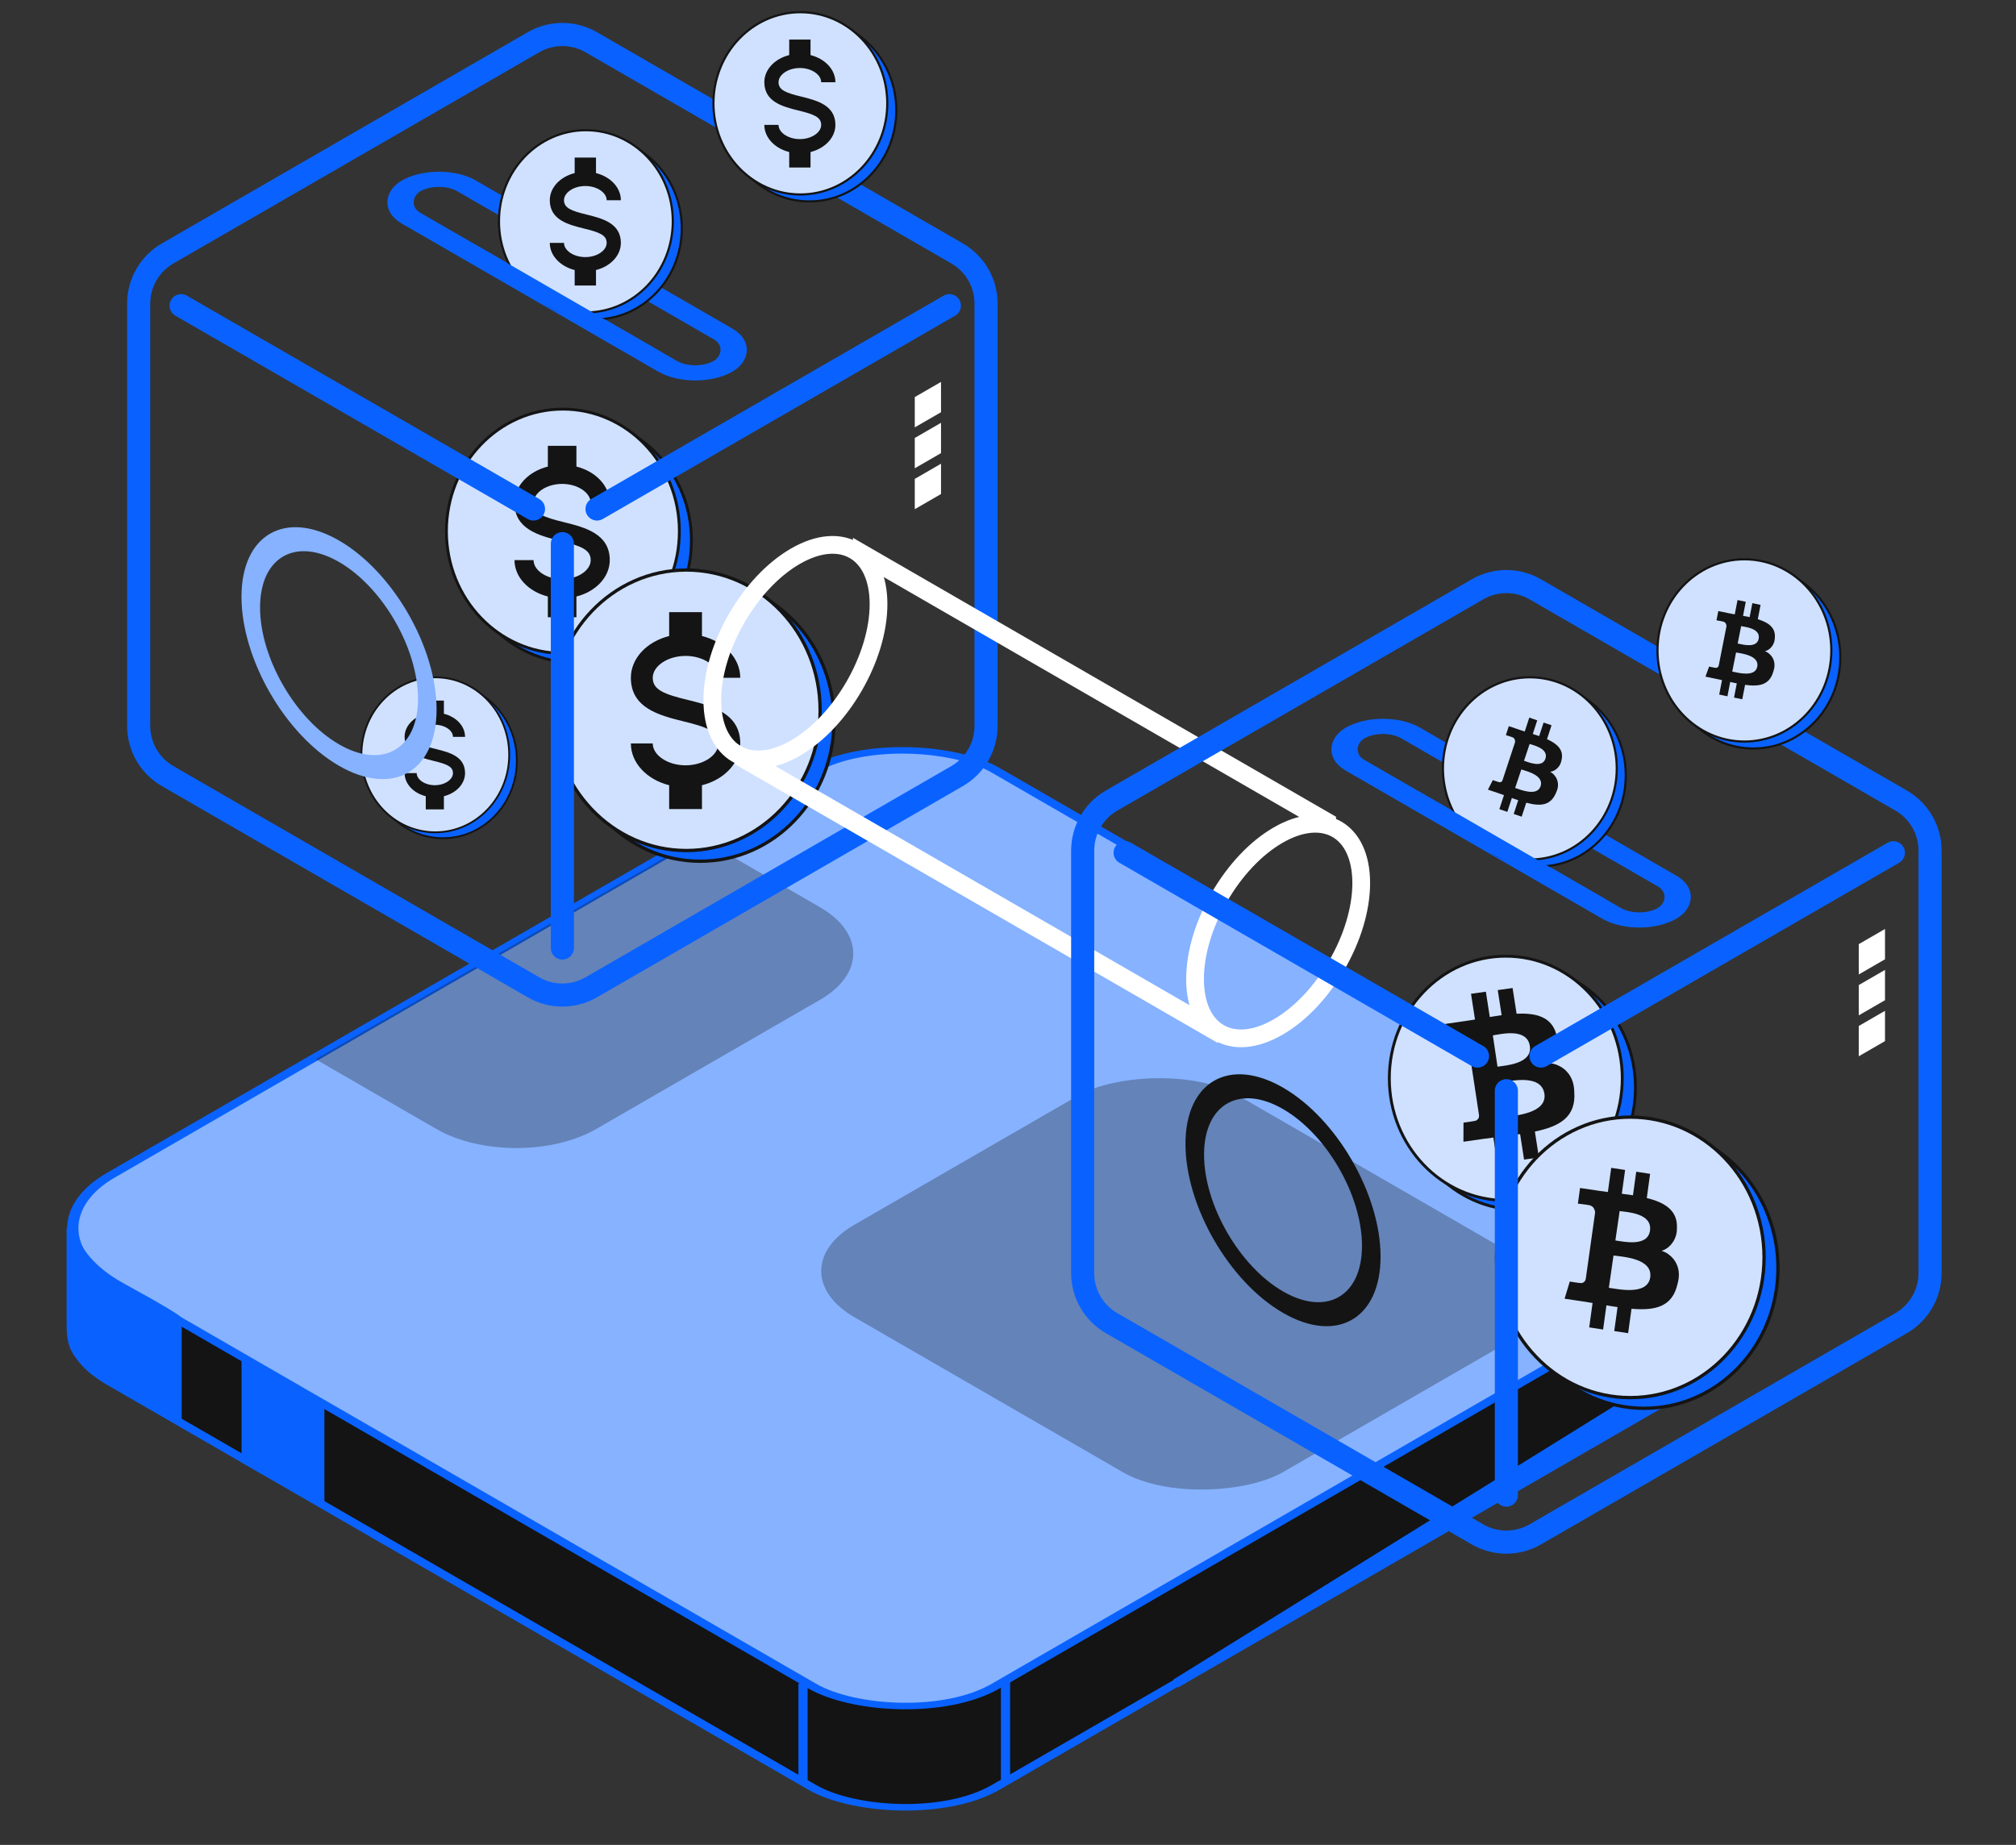 <svg width="165" height="151" viewBox="0 0 165 151" fill="none" xmlns="http://www.w3.org/2000/svg">
<rect x="0" y="0" width="165" height="151" fill="#333333" stroke="none"/>
<rect x="0.652" width="83.626" height="83.626" rx="8.664" transform="matrix(0.866 -0.5 0.866 0.5 0.998 109.137)" fill="#141414" stroke="#0962FF" stroke-width="0.753"/>
<rect x="0.652" width="83.626" height="83.626" rx="8.664" transform="matrix(0.866 -0.5 0.866 0.5 0.998 100.85)" fill="#86B2FF" stroke="#0962FF" stroke-width="0.753"/>
<rect opacity="0.3" width="40.5" height="36.275" rx="7.565" transform="matrix(-0.866 -0.5 -0.866 0.5 129.863 106.138)" fill="#141414"/>
<path opacity="0.3" d="M67.121 81.826C70.739 79.737 70.739 76.35 67.121 74.261L57.236 68.554L25.821 86.691L35.706 92.398C39.324 94.487 45.19 94.487 48.808 92.398L67.121 81.826Z" fill="#141414"/>
<path d="M5.828 108.421V100.493C5.828 101.372 6.657 103.582 9.972 105.39C13.287 107.198 14.367 107.901 14.492 108.027V116.164L7.712 112.171C7.358 111.906 6.719 111.305 6.266 110.553C5.885 109.919 5.828 109.16 5.828 108.421Z" fill="#0962FF" stroke="#0962FF" stroke-width="0.753"/>
<path d="M141.963 100.493V109.157" stroke="#0962FF" stroke-width="0.753"/>
<path d="M65.723 137.786V145.696" stroke="#0962FF" stroke-width="0.753"/>
<path d="M82.297 137.409V145.696" stroke="#0962FF" stroke-width="0.753"/>
<path d="M136.917 109.194V106.143C136.917 106.143 138.903 105.193 139.931 104.26C140.787 103.482 141.695 101.829 142.043 101.16C142.08 101.089 142.191 101.116 142.191 101.196V107.846C142.191 108.961 142.072 110.124 141.437 111.04C140.628 112.21 139.312 112.904 138.08 113.616L96.234 137.786L134.067 114.315C135.839 113.216 136.917 111.279 136.917 109.194Z" fill="#0962FF" stroke="#0962FF" stroke-width="0.753"/>
<path d="M20.145 119.478V111.568L26.172 115.335V122.869L20.145 119.478Z" fill="#0962FF" stroke="#0962FF" stroke-width="0.753"/>
<path d="M36.253 68.605C32.911 68.605 30.203 65.765 30.203 62.261C30.203 58.758 32.911 55.919 36.253 55.919C39.594 55.919 42.303 58.758 42.303 62.261C42.303 65.765 39.594 68.605 36.253 68.605Z" fill="#0962FF" stroke="#141414" stroke-width="0.149" stroke-miterlimit="10"/>
<path d="M35.626 68.121C32.285 68.121 29.576 65.281 29.576 61.778C29.576 58.275 32.285 55.435 35.626 55.435C38.967 55.435 41.676 58.275 41.676 61.778C41.676 65.281 38.967 68.121 35.626 68.121Z" fill="#D0E1FF" stroke="#141414" stroke-width="0.149" stroke-miterlimit="10"/>
<path d="M33.115 63.278H34.105C34.105 63.812 34.783 64.267 35.589 64.267C36.395 64.267 37.073 63.812 37.073 63.278C37.073 62.733 36.559 62.535 35.47 62.273C34.421 62.011 33.115 61.684 33.115 60.309C33.115 59.423 33.843 58.671 34.847 58.419V57.34H36.331V58.419C37.336 58.671 38.063 59.423 38.063 60.309H37.073C37.073 59.775 36.395 59.319 35.589 59.319C34.783 59.319 34.105 59.775 34.105 60.309C34.105 60.853 34.619 61.051 35.708 61.313C36.757 61.576 38.063 61.902 38.063 63.278C38.063 64.163 37.336 64.915 36.331 65.168V66.246H34.847V65.168C33.843 64.915 33.115 64.163 33.115 63.278Z" fill="#141414"/>
<path d="M47.056 54.237C41.791 54.237 37.523 49.763 37.523 44.242C37.523 38.722 41.791 34.248 47.056 34.248C52.322 34.248 56.59 38.722 56.59 44.242C56.59 49.763 52.322 54.237 47.056 54.237Z" fill="#0962FF" stroke="#141414" stroke-width="0.235" stroke-miterlimit="10"/>
<path d="M46.07 53.475C40.805 53.475 36.537 49 36.537 43.48C36.537 37.96 40.805 33.485 46.07 33.485C51.335 33.485 55.603 37.96 55.603 43.48C55.603 49 51.335 53.475 46.07 53.475Z" fill="#D0E1FF" stroke="#141414" stroke-width="0.235" stroke-miterlimit="10"/>
<path d="M42.109 45.843H43.669C43.669 46.685 44.737 47.403 46.008 47.403C47.278 47.403 48.346 46.685 48.346 45.843C48.346 44.986 47.536 44.674 45.82 44.261C44.168 43.848 42.109 43.333 42.109 41.166C42.109 39.77 43.255 38.585 44.838 38.188V36.488H47.177V38.188C48.76 38.585 49.906 39.77 49.906 41.166H48.346C48.346 40.324 47.278 39.606 46.008 39.606C44.737 39.606 43.669 40.324 43.669 41.166C43.669 42.023 44.479 42.335 46.195 42.748C47.847 43.162 49.906 43.676 49.906 45.843C49.906 47.239 48.76 48.424 47.177 48.822V50.521H44.838V48.822C43.255 48.424 42.109 47.239 42.109 45.843Z" fill="#141414"/>
<path d="M57.309 70.489C51.262 70.489 46.36 65.349 46.36 59.01C46.36 52.67 51.262 47.531 57.309 47.531C63.356 47.531 68.258 52.67 68.258 59.01C68.258 65.349 63.356 70.489 57.309 70.489Z" fill="#0962FF" stroke="#141414" stroke-width="0.27" stroke-miterlimit="10"/>
<path d="M56.174 69.613C50.127 69.613 45.225 64.474 45.225 58.134C45.225 51.794 50.127 46.655 56.174 46.655C62.221 46.655 67.123 51.794 67.123 58.134C67.123 64.474 62.221 69.613 56.174 69.613Z" fill="#D0E1FF" stroke="#141414" stroke-width="0.27" stroke-miterlimit="10"/>
<path d="M51.633 60.848H53.424C53.424 61.815 54.65 62.639 56.11 62.639C57.569 62.639 58.796 61.815 58.796 60.848C58.796 59.863 57.865 59.505 55.895 59.031C53.997 58.556 51.633 57.965 51.633 55.476C51.633 53.873 52.949 52.512 54.767 52.056V50.103H57.453V52.056C59.27 52.512 60.587 53.873 60.587 55.476H58.796C58.796 54.509 57.569 53.685 56.11 53.685C54.65 53.685 53.424 54.509 53.424 55.476C53.424 56.461 54.355 56.819 56.325 57.294C58.223 57.768 60.587 58.359 60.587 60.848C60.587 62.451 59.27 63.812 57.453 64.269V66.221H54.767V64.269C52.949 63.812 51.633 62.451 51.633 60.848Z" fill="#141414"/>
<path d="M43.663 3.457C45.126 2.612 46.928 2.612 48.391 3.457L78.339 20.747C79.802 21.592 80.703 23.153 80.703 24.842V59.423C80.703 61.112 79.802 62.673 78.339 63.518L48.391 80.808C46.928 81.653 45.126 81.653 43.663 80.808L13.715 63.518C12.252 62.673 11.351 61.112 11.351 59.423V24.842C11.351 23.153 12.252 21.592 13.715 20.747L43.663 3.457Z" stroke="#0962FF" stroke-width="1.891"/>
<path d="M14.823 25.018L43.663 41.66" stroke="#0962FF" stroke-width="1.891" stroke-linecap="round"/>
<path d="M77.702 25.018L48.863 41.66" stroke="#0962FF" stroke-width="1.891" stroke-linecap="round"/>
<path d="M46.027 44.497L46.027 77.592" stroke="#0962FF" stroke-width="1.891" stroke-linecap="round"/>
<rect x="-5.23316e-08" y="0.878" width="29.505" height="5.268" rx="2.634" transform="matrix(0.866 0.5 -0.866 0.5 36.68 13.465)" stroke="#0962FF" stroke-width="1.756"/>
<circle cx="9.219" cy="9.219" r="8.341" transform="matrix(0.866 0.5 -2.20305e-08 1 19.764 39.631)" stroke="#86B2FF" stroke-width="1.756"/>
<rect width="2.48" height="2.48" transform="matrix(-0.866 0.5 2.20305e-08 1 77.018 31.259)" fill="white"/>
<rect width="2.48" height="2.48" transform="matrix(-0.866 0.5 2.20305e-08 1 77.018 34.607)" fill="white"/>
<rect width="2.48" height="2.48" transform="matrix(-0.866 0.5 2.20305e-08 1 77.018 37.955)" fill="white"/>
<path d="M66.244 16.485C62.315 16.485 59.131 13.146 59.131 9.027C59.131 4.908 62.315 1.569 66.244 1.569C70.173 1.569 73.357 4.908 73.357 9.027C73.357 13.146 70.173 16.485 66.244 16.485Z" fill="#0962FF" stroke="#141414" stroke-width="0.176" stroke-miterlimit="10"/>
<path d="M65.506 15.916C61.577 15.916 58.392 12.577 58.392 8.458C58.392 4.339 61.577 1 65.506 1C69.434 1 72.619 4.339 72.619 8.458C72.619 12.577 69.434 15.916 65.506 15.916Z" fill="#D0E1FF" stroke="#141414" stroke-width="0.176" stroke-miterlimit="10"/>
<path d="M62.557 10.221H63.72C63.72 10.85 64.517 11.385 65.465 11.385C66.413 11.385 67.21 10.85 67.21 10.221C67.21 9.581 66.605 9.349 65.326 9.04C64.092 8.732 62.557 8.348 62.557 6.731C62.557 5.69 63.412 4.805 64.593 4.509V3.24H66.338V4.509C67.519 4.805 68.374 5.69 68.374 6.731H67.21C67.21 6.103 66.413 5.567 65.465 5.567C64.517 5.567 63.72 6.103 63.72 6.731C63.72 7.371 64.325 7.603 65.605 7.912C66.838 8.22 68.374 8.604 68.374 10.221C68.374 11.262 67.519 12.147 66.338 12.443V13.712H64.593V12.443C63.412 12.147 62.557 11.262 62.557 10.221Z" fill="#141414"/>
<path d="M48.687 26.142C44.759 26.142 41.574 22.803 41.574 18.684C41.574 14.566 44.759 11.227 48.687 11.227C52.616 11.227 55.801 14.566 55.801 18.684C55.801 22.803 52.616 26.142 48.687 26.142Z" fill="#0962FF" stroke="#141414" stroke-width="0.176" stroke-miterlimit="10"/>
<path d="M47.951 25.573C44.022 25.573 40.838 22.234 40.838 18.116C40.838 13.997 44.022 10.658 47.951 10.658C51.88 10.658 55.065 13.997 55.065 18.116C55.065 22.234 51.88 25.573 47.951 25.573Z" fill="#D0E1FF" stroke="#141414" stroke-width="0.176" stroke-miterlimit="10"/>
<path d="M44.998 19.879H46.161C46.161 20.507 46.958 21.043 47.907 21.043C48.855 21.043 49.652 20.507 49.652 19.879C49.652 19.239 49.047 19.006 47.767 18.698C46.534 18.39 44.998 18.006 44.998 16.389C44.998 15.347 45.853 14.463 47.034 14.166V12.898H48.779V14.166C49.96 14.463 50.815 15.347 50.815 16.389H49.652C49.652 15.76 48.855 15.225 47.907 15.225C46.958 15.225 46.161 15.76 46.161 16.389C46.161 17.029 46.767 17.261 48.046 17.57C49.279 17.878 50.815 18.262 50.815 19.879C50.815 20.92 49.96 21.805 48.779 22.101V23.369H47.034V22.101C45.853 21.805 44.998 20.92 44.998 19.879Z" fill="#141414"/>
<line x1="38.465" y1="20.585" x2="53.672" y2="29.365" stroke="#0962FF" stroke-width="1.405"/>
<path d="M71.903 49.451C71.903 53.788 68.858 59.062 65.102 61.231C61.346 63.4 58.301 61.642 58.301 57.304C58.301 52.967 61.346 47.693 65.102 45.525C68.858 43.356 71.903 45.114 71.903 49.451Z" stroke="white" stroke-width="1.452"/>
<path d="M111.41 72.278C111.41 76.616 108.366 81.89 104.609 84.058C100.853 86.227 97.808 84.469 97.808 80.132C97.808 75.794 100.853 70.52 104.609 68.352C108.366 66.183 111.41 67.941 111.41 72.278Z" stroke="white" stroke-width="1.452"/>
<line y1="-0.878" x2="45.655" y2="-0.878" transform="matrix(0.866 0.5 -2.20305e-08 1 69.811 45.777)" stroke="white" stroke-width="1.756"/>
<line y1="-0.878" x2="45.655" y2="-0.878" transform="matrix(0.866 0.5 -2.20305e-08 1 60.15 62.547)" stroke="white" stroke-width="1.756"/>
<path d="M124.318 99.014C119.053 99.014 114.785 94.54 114.785 89.019C114.785 83.499 119.053 79.025 124.318 79.025C129.583 79.025 133.852 83.499 133.852 89.019C133.852 94.54 129.583 99.014 124.318 99.014Z" fill="#0962FF" stroke="#141414" stroke-width="0.235" stroke-miterlimit="10"/>
<path d="M123.242 98.252C117.977 98.252 113.709 93.777 113.709 88.257C113.709 82.737 117.977 78.262 123.242 78.262C128.507 78.262 132.775 82.737 132.775 88.257C132.775 93.777 128.507 98.252 123.242 98.252Z" fill="#D0E1FF" stroke="#141414" stroke-width="0.235" stroke-miterlimit="10"/>
<path d="M128.71 88.509C128.613 88.226 128.464 87.952 128.252 87.725C128.056 87.495 127.8 87.33 127.532 87.204C127.264 87.078 126.97 87.012 126.687 87.019C127.04 86.778 127.287 86.424 127.415 85.995C127.547 85.584 127.528 85.122 127.394 84.715C127.019 83.211 125.71 82.894 124.126 82.972L123.799 80.866L122.583 81.036L122.902 83.088C122.59 83.136 122.261 83.188 121.932 83.239L121.611 81.168L120.395 81.339L120.722 83.445C120.463 83.485 120.203 83.526 119.96 83.563L118.295 83.803L118.506 85.165C118.506 85.165 119.404 85.007 119.39 85.028C119.543 84.986 119.724 85.013 119.86 85.085C119.998 85.175 120.107 85.307 120.17 85.484L121.049 91.261C121.058 91.315 121.049 91.372 121.04 91.429C121.031 91.487 121.005 91.546 120.959 91.591C120.93 91.632 120.883 91.677 120.834 91.703C120.785 91.729 120.733 91.737 120.664 91.748C120.684 91.764 119.78 91.885 119.78 91.885L119.775 93.448L121.354 93.222C121.648 93.176 121.945 93.148 122.223 93.105L122.552 95.23L123.768 95.06L123.441 92.954C123.773 92.921 124.084 92.872 124.413 92.821L124.738 94.909L125.953 94.739L125.623 92.615C127.65 92.188 128.988 91.441 128.849 89.399C128.841 89.121 128.81 88.809 128.71 88.509ZM122.183 84.743C122.859 84.638 124.976 84.105 125.21 85.612C125.435 87.065 123.256 87.199 122.564 87.306L122.183 84.743ZM123.204 91.428L122.784 88.611C123.598 88.484 126.145 87.866 126.402 89.518C126.632 91.119 124.035 91.299 123.204 91.428Z" fill="#141414"/>
<path d="M134.569 115.265C128.522 115.265 123.62 110.126 123.62 103.786C123.62 97.447 128.522 92.308 134.569 92.308C140.616 92.308 145.518 97.447 145.518 103.786C145.518 110.126 140.616 115.265 134.569 115.265Z" fill="#0962FF" stroke="#141414" stroke-width="0.27" stroke-miterlimit="10"/>
<path d="M133.432 114.39C127.385 114.39 122.483 109.25 122.483 102.911C122.483 96.571 127.385 91.432 133.432 91.432C139.479 91.432 144.381 96.571 144.381 102.911C144.381 109.25 139.479 114.39 133.432 114.39Z" fill="#D0E1FF" stroke="#141414" stroke-width="0.27" stroke-miterlimit="10"/>
<path d="M137.409 104.263C137.398 103.983 137.338 103.696 137.208 103.435C137.094 103.176 136.909 102.959 136.702 102.774C136.495 102.588 136.249 102.45 135.993 102.38C136.375 102.259 136.692 102.007 136.922 101.656C137.151 101.322 137.259 100.902 137.248 100.501C137.315 99.049 136.225 98.411 134.781 98.055L135.054 96.075L133.917 95.901L133.651 97.83C133.358 97.79 133.048 97.747 132.739 97.704L133.007 95.758L131.87 95.584L131.597 97.564C131.353 97.53 131.108 97.497 130.88 97.465L129.32 97.233L129.143 98.513C129.143 98.513 129.992 98.613 129.973 98.627C130.122 98.631 130.278 98.704 130.38 98.805C130.48 98.923 130.543 99.071 130.552 99.246L129.787 104.672C129.78 104.724 129.756 104.773 129.733 104.822C129.71 104.871 129.67 104.917 129.616 104.945C129.579 104.974 129.526 105.002 129.474 105.012C129.423 105.022 129.374 105.016 129.309 105.007C129.323 105.026 128.479 104.892 128.479 104.892L128.053 106.295L129.532 106.516C129.809 106.554 130.084 106.609 130.344 106.645L130.069 108.643L131.206 108.817L131.479 106.837C131.786 106.896 132.079 106.937 132.389 106.98L132.118 108.943L133.255 109.117L133.531 107.12C135.466 107.282 136.869 106.971 137.294 105.099C137.362 104.848 137.418 104.56 137.409 104.263ZM132.56 99.123C133.195 99.211 135.24 99.302 135.044 100.718C134.856 102.084 132.863 101.618 132.211 101.528L132.56 99.123ZM131.677 105.403L132.058 102.759C132.823 102.865 135.278 102.995 135.063 104.548C134.84 106.048 132.458 105.511 131.677 105.403Z" fill="#141414"/>
<path d="M120.925 48.234C122.388 47.389 124.19 47.389 125.653 48.234L155.601 65.524C157.064 66.369 157.965 67.93 157.965 69.619V104.2C157.965 105.889 157.064 107.45 155.601 108.295L125.653 125.585C124.19 126.43 122.388 126.43 120.925 125.585L90.977 108.295C89.514 107.45 88.612 105.889 88.612 104.2V69.619C88.612 67.93 89.514 66.369 90.977 65.524L120.925 48.234Z" stroke="#0962FF" stroke-width="1.891"/>
<path d="M92.085 69.794L120.925 86.436" stroke="#0962FF" stroke-width="1.891" stroke-linecap="round"/>
<path d="M154.964 69.794L126.124 86.436" stroke="#0962FF" stroke-width="1.891" stroke-linecap="round"/>
<path d="M123.289 89.273L123.289 122.369" stroke="#0962FF" stroke-width="1.891" stroke-linecap="round"/>
<rect x="-5.23316e-08" y="0.878" width="29.505" height="5.268" rx="2.634" transform="matrix(0.866 0.5 -0.866 0.5 113.942 58.242)" stroke="#0962FF" stroke-width="1.756"/>
<circle cx="9.219" cy="9.219" r="8.341" transform="matrix(0.866 0.5 -2.20305e-08 1 97.025 84.408)" stroke="#141414" stroke-width="1.756"/>
<rect width="2.48" height="2.48" transform="matrix(-0.866 0.5 2.20305e-08 1 154.279 76.035)" fill="white"/>
<rect width="2.48" height="2.48" transform="matrix(-0.866 0.5 2.20305e-08 1 154.279 79.384)" fill="white"/>
<rect width="2.48" height="2.48" transform="matrix(-0.866 0.5 2.20305e-08 1 154.279 82.732)" fill="white"/>
<path d="M143.508 61.262C139.579 61.262 136.394 57.923 136.394 53.804C136.394 49.685 139.579 46.346 143.508 46.346C147.436 46.346 150.621 49.685 150.621 53.804C150.621 57.923 147.436 61.262 143.508 61.262Z" fill="#0962FF" stroke="#141414" stroke-width="0.176" stroke-miterlimit="10"/>
<path d="M142.771 60.693C138.843 60.693 135.658 57.354 135.658 53.235C135.658 49.116 138.843 45.777 142.771 45.777C146.7 45.777 149.885 49.116 149.885 53.235C149.885 57.354 146.7 60.693 142.771 60.693Z" fill="#D0E1FF" stroke="#141414" stroke-width="0.176" stroke-miterlimit="10"/>
<path d="M145.234 54.473C145.236 54.306 145.21 54.133 145.141 53.972C145.082 53.814 144.978 53.678 144.86 53.561C144.743 53.444 144.6 53.353 144.45 53.303C144.682 53.243 144.879 53.103 145.028 52.901C145.176 52.709 145.254 52.462 145.26 52.222C145.348 51.357 144.718 50.941 143.867 50.682L144.095 49.509L143.421 49.367L143.2 50.51C143.026 50.477 142.843 50.441 142.66 50.406L142.883 49.253L142.21 49.112L141.982 50.285C141.838 50.257 141.693 50.229 141.558 50.203L140.634 50.013L140.487 50.771C140.487 50.771 140.99 50.858 140.979 50.867C141.067 50.873 141.158 50.922 141.216 50.986C141.271 51.06 141.304 51.15 141.304 51.255L140.67 54.469C140.664 54.5 140.649 54.528 140.633 54.557C140.618 54.585 140.593 54.612 140.56 54.626C140.537 54.643 140.504 54.657 140.473 54.662C140.442 54.666 140.413 54.661 140.374 54.653C140.382 54.665 139.882 54.558 139.882 54.558L139.583 55.381L140.458 55.562C140.622 55.593 140.784 55.635 140.939 55.665L140.709 56.849L141.383 56.99L141.61 55.816C141.791 55.862 141.965 55.896 142.148 55.931L141.923 57.094L142.596 57.236L142.826 56.052C143.976 56.212 144.824 56.072 145.138 54.968C145.187 54.821 145.23 54.651 145.234 54.473ZM142.506 51.247C142.883 51.32 144.1 51.441 143.938 52.28C143.781 53.089 142.606 52.746 142.22 52.671L142.506 51.247ZM141.775 54.967L142.089 53.401C142.542 53.489 144.003 53.647 143.824 54.567C143.642 55.455 142.238 55.057 141.775 54.967Z" fill="#141414"/>
<path d="M125.949 70.919C122.02 70.919 118.836 67.58 118.836 63.461C118.836 59.343 122.02 56.004 125.949 56.004C129.878 56.004 133.062 59.343 133.062 63.461C133.062 67.58 129.878 70.919 125.949 70.919Z" fill="#0962FF" stroke="#141414" stroke-width="0.176" stroke-miterlimit="10"/>
<path d="M125.211 70.35C121.282 70.35 118.097 67.011 118.097 62.892C118.097 58.774 121.282 55.435 125.211 55.435C129.139 55.435 132.324 58.774 132.324 62.892C132.324 67.011 129.139 70.35 125.211 70.35Z" fill="#D0E1FF" stroke="#141414" stroke-width="0.176" stroke-miterlimit="10"/>
<path d="M127.501 64.429C127.525 64.263 127.52 64.088 127.471 63.921C127.432 63.756 127.346 63.609 127.244 63.478C127.142 63.347 127.011 63.24 126.868 63.171C127.106 63.141 127.319 63.026 127.492 62.844C127.662 62.672 127.77 62.436 127.806 62.199C128 61.352 127.427 60.861 126.615 60.498L126.986 59.362L126.335 59.139L125.974 60.245C125.806 60.19 125.628 60.133 125.451 60.075L125.815 58.958L125.165 58.735L124.794 59.871C124.653 59.825 124.513 59.779 124.383 59.736L123.489 59.434L123.249 60.168C123.249 60.168 123.738 60.317 123.726 60.324C123.813 60.341 123.897 60.401 123.946 60.472C123.992 60.552 124.013 60.645 124 60.749L122.973 63.861C122.964 63.89 122.945 63.916 122.926 63.943C122.907 63.969 122.879 63.992 122.844 64.003C122.819 64.016 122.785 64.026 122.753 64.027C122.722 64.028 122.694 64.019 122.657 64.006C122.663 64.019 122.18 63.851 122.18 63.851L121.781 64.631L122.628 64.918C122.787 64.97 122.942 65.032 123.092 65.081L122.717 66.226L123.368 66.45L123.739 65.314C123.913 65.382 124.081 65.436 124.259 65.494L123.891 66.621L124.542 66.844L124.916 65.698C126.037 65.999 126.896 65.966 127.345 64.909C127.411 64.768 127.475 64.605 127.501 64.429ZM125.194 60.89C125.559 61.009 126.752 61.28 126.487 62.093C126.231 62.876 125.108 62.39 124.734 62.268L125.194 60.89ZM124.008 64.491L124.513 62.976C124.952 63.12 126.382 63.457 126.091 64.348C125.8 65.207 124.456 64.638 124.008 64.491Z" fill="#141414"/>
<line x1="115.728" y1="65.362" x2="130.935" y2="74.142" stroke="#0962FF" stroke-width="1.405"/>
</svg>
